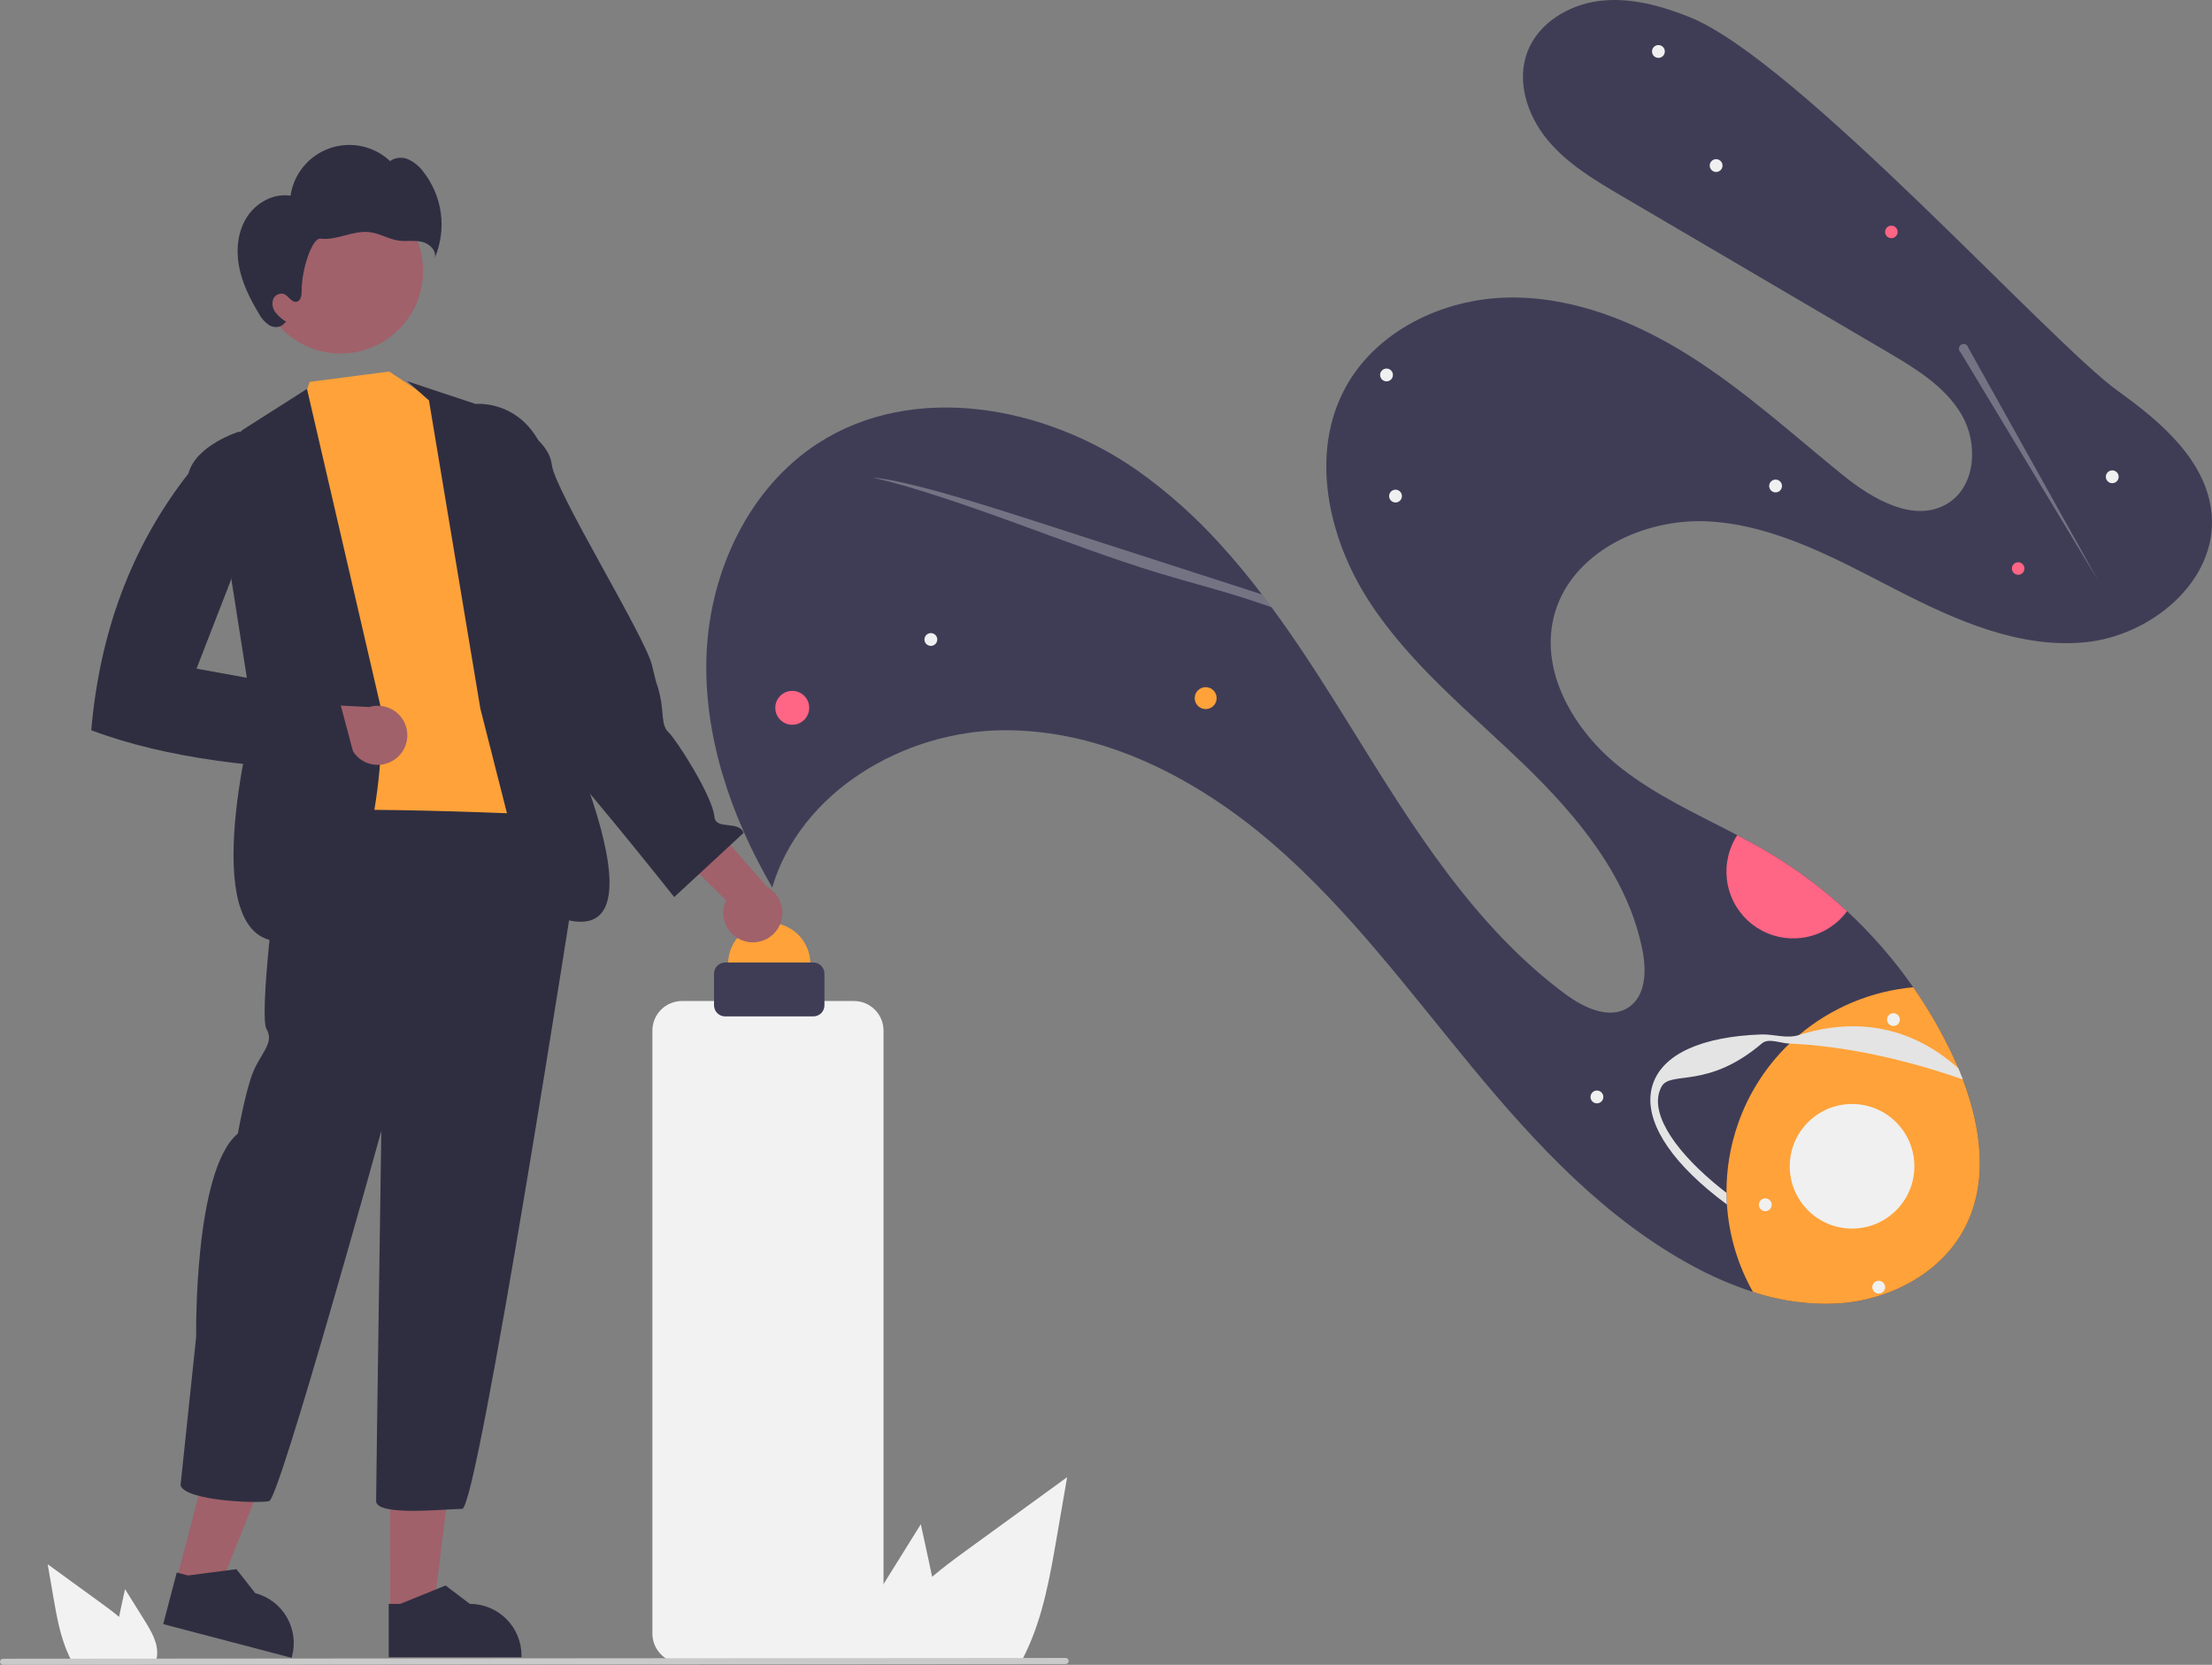 <svg width="275" height="207" viewBox="0 0 275 207" fill="none" xmlns="http://www.w3.org/2000/svg">
<rect x="0" y="0" width="275" height="207" fill="#808080" stroke="none"/>
<g clip-path="url(#clip0_1_310)">
<path d="M101.731 55.096C113.576 47.455 129.891 50.424 141.432 58.519C145.198 61.197 148.657 64.282 151.746 67.718C153.548 69.693 155.256 71.767 156.89 73.912C157.292 74.438 157.693 74.969 158.086 75.506C158.354 75.869 158.621 76.235 158.885 76.603C162.199 81.206 165.236 86.048 168.21 90.847C175.633 102.826 183.25 115.161 194.56 123.571C196.891 125.303 200.142 126.863 202.529 125.209C204.601 123.773 204.69 120.752 204.218 118.277C202.465 109.106 196.142 101.506 189.425 95.018C182.708 88.53 175.271 82.582 170.195 74.742C165.12 66.903 162.801 56.437 167.247 48.226C171.078 41.151 179.322 37.182 187.368 36.997C195.414 36.814 203.231 39.94 210.038 44.232C216.845 48.526 222.83 53.975 229.077 59.049C232.842 62.109 238.099 65.147 242.203 62.555C245.669 60.365 245.939 55.108 243.874 51.568C241.808 48.028 238.121 45.803 234.587 43.728C223.613 37.285 212.639 30.842 201.664 24.399C198.298 22.425 194.857 20.387 192.372 17.375C189.886 14.366 188.506 10.136 189.876 6.481C191.228 2.88 195.004 0.593 198.823 0.116C202.64 -0.361 206.49 0.697 210.061 2.13C223.443 7.502 254.951 42.642 263.349 48.65C268.745 52.508 274.415 57.393 274.96 64.002C275.64 72.231 267.449 79.059 259.228 79.857C251.007 80.657 243.039 77.085 235.694 73.308C228.349 69.53 220.853 65.366 212.608 64.841C204.364 64.317 195.114 68.722 193.159 76.744C191.46 83.724 195.78 90.927 201.409 95.394C205.814 98.891 210.984 101.219 215.978 103.838C217.365 104.563 218.737 105.313 220.076 106.114C223.502 108.169 226.705 110.576 229.633 113.295C232.706 116.145 235.465 119.316 237.862 122.754C239.774 125.493 241.443 128.395 242.849 131.425C243.063 131.888 243.271 132.358 243.473 132.833C243.664 133.288 243.849 133.749 244.025 134.214C246.317 140.25 247.21 147.013 244.282 152.647C241.361 158.266 235.034 161.593 228.717 162.055C225.062 162.272 221.4 161.789 217.928 160.63C215.375 159.801 212.903 158.739 210.544 157.458C199.606 151.59 190.947 142.285 183.039 132.72C175.132 123.155 167.687 113.084 158.301 104.964C148.915 96.843 137.154 90.703 124.739 90.796C112.326 90.888 99.528 98.448 96.003 110.344C90.864 101.493 87.388 91.404 87.847 81.181C88.306 70.959 93.129 60.645 101.731 55.096Z" fill="#3F3D56"/>
<path d="M149.893 88.166C150.646 88.166 151.257 87.556 151.257 86.803C151.257 86.05 150.646 85.44 149.893 85.44C149.139 85.44 148.529 86.05 148.529 86.803C148.529 87.556 149.139 88.166 149.893 88.166Z" fill="#FFA239"/>
<path d="M98.494 90.116C99.659 90.116 100.603 89.172 100.603 88.008C100.603 86.844 99.659 85.9 98.494 85.9C97.33 85.9 96.385 86.844 96.385 88.008C96.385 89.172 97.33 90.116 98.494 90.116Z" fill="#FF6584"/>
<path d="M250.902 71.467C251.332 71.467 251.681 71.118 251.681 70.688C251.681 70.258 251.332 69.91 250.902 69.91C250.472 69.91 250.123 70.258 250.123 70.688C250.123 71.118 250.472 71.467 250.902 71.467Z" fill="#FF6584"/>
<path d="M235.138 29.614C235.568 29.614 235.917 29.266 235.917 28.835C235.917 28.405 235.568 28.057 235.138 28.057C234.708 28.057 234.359 28.405 234.359 28.835C234.359 29.266 234.708 29.614 235.138 29.614Z" fill="#FF6584"/>
<path d="M215.091 105.651C215.312 105.013 215.61 104.404 215.978 103.838C217.365 104.563 218.737 105.312 220.076 106.114C223.502 108.169 226.705 110.576 229.633 113.295C228.455 114.896 226.741 116.021 224.804 116.466C222.866 116.912 220.833 116.648 219.073 115.723C217.314 114.798 215.944 113.274 215.213 111.426C214.483 109.578 214.439 107.529 215.091 105.651Z" fill="#FF6584"/>
<path d="M115.727 80.308C116.167 80.308 116.523 79.952 116.523 79.512C116.523 79.072 116.167 78.716 115.727 78.716C115.286 78.716 114.93 79.072 114.93 79.512C114.93 79.952 115.286 80.308 115.727 80.308Z" fill="#F0F0F0"/>
<path d="M213.352 21.383C213.792 21.383 214.148 21.027 214.148 20.587C214.148 20.147 213.792 19.79 213.352 19.79C212.911 19.79 212.555 20.147 212.555 20.587C212.555 21.027 212.911 21.383 213.352 21.383Z" fill="#F0F0F0"/>
<path d="M206.177 7.197C206.617 7.197 206.974 6.84 206.974 6.4C206.974 5.96 206.617 5.604 206.177 5.604C205.737 5.604 205.38 5.96 205.38 6.4C205.38 6.84 205.737 7.197 206.177 7.197Z" fill="#F0F0F0"/>
<path d="M262.6 60.078C263.04 60.078 263.396 59.721 263.396 59.281C263.396 58.841 263.04 58.485 262.6 58.485C262.159 58.485 261.803 58.841 261.803 59.281C261.803 59.721 262.159 60.078 262.6 60.078Z" fill="#F0F0F0"/>
<path d="M220.744 61.222C221.184 61.222 221.54 60.865 221.54 60.425C221.54 59.986 221.184 59.629 220.744 59.629C220.304 59.629 219.947 59.986 219.947 60.425C219.947 60.865 220.304 61.222 220.744 61.222Z" fill="#F0F0F0"/>
<path d="M198.533 137.186C198.973 137.186 199.329 136.83 199.329 136.39C199.329 135.95 198.973 135.593 198.533 135.593C198.093 135.593 197.736 135.95 197.736 136.39C197.736 136.83 198.093 137.186 198.533 137.186Z" fill="#F0F0F0"/>
<path d="M173.493 62.477C173.933 62.477 174.29 62.121 174.29 61.681C174.29 61.241 173.933 60.885 173.493 60.885C173.053 60.885 172.696 61.241 172.696 61.681C172.696 62.121 173.053 62.477 173.493 62.477Z" fill="#F0F0F0"/>
<path d="M172.375 47.417C172.815 47.417 173.172 47.061 173.172 46.621C173.172 46.181 172.815 45.825 172.375 45.825C171.935 45.825 171.578 46.181 171.578 46.621C171.578 47.061 171.935 47.417 172.375 47.417Z" fill="#F0F0F0"/>
<path d="M216.056 139.777C217.369 135.976 219.568 132.542 222.471 129.757C222.854 129.391 223.248 129.036 223.653 128.694C227.666 125.302 232.627 123.227 237.862 122.754C239.774 125.493 241.443 128.395 242.849 131.425C243.063 131.888 243.271 132.357 243.473 132.833C243.664 133.288 243.849 133.749 244.025 134.214C246.317 140.25 247.21 147.013 244.282 152.647C241.361 158.266 235.034 161.593 228.717 162.054C225.062 162.272 221.4 161.789 217.928 160.63C216.048 157.296 214.942 153.581 214.694 149.761C214.662 149.28 214.647 148.799 214.642 148.316C214.622 145.41 215.1 142.522 216.056 139.777Z" fill="#FFA239"/>
<path d="M205.51 134.731C206.789 131.045 211.577 128.875 218.994 128.619C220.478 128.566 222.11 129.183 223.653 128.694C231.139 126.322 237.93 127.872 243.473 132.833C243.664 133.288 243.85 133.749 244.025 134.214C243.951 134.187 243.877 134.161 243.803 134.135C236.312 131.537 228.876 130.02 222.471 129.757C221.287 129.71 219.876 129.025 219.033 129.742C212.262 135.502 207.682 133.088 206.572 135.099C204.95 138.036 207.827 142.613 213.033 147.02C213.548 147.456 214.085 147.888 214.642 148.316C214.647 148.799 214.663 149.28 214.694 149.761C213.854 149.141 213.058 148.513 212.307 147.878C206.644 143.085 204.23 138.415 205.51 134.731Z" fill="#E4E4E4"/>
<path d="M233.564 160.837C234.004 160.837 234.361 160.481 234.361 160.041C234.361 159.601 234.004 159.244 233.564 159.244C233.124 159.244 232.767 159.601 232.767 160.041C232.767 160.481 233.124 160.837 233.564 160.837Z" fill="#F0F0F0"/>
<path d="M219.466 150.594C219.906 150.594 220.263 150.237 220.263 149.797C220.263 149.358 219.906 149.001 219.466 149.001C219.026 149.001 218.669 149.358 218.669 149.797C218.669 150.237 219.026 150.594 219.466 150.594Z" fill="#F0F0F0"/>
<path d="M230.252 152.758C234.532 152.758 238.001 149.291 238.001 145.013C238.001 140.736 234.532 137.268 230.252 137.268C225.973 137.268 222.504 140.736 222.504 145.013C222.504 149.291 225.973 152.758 230.252 152.758Z" fill="#F0F0F0"/>
<path opacity="0.3" d="M108.509 59.394C110.32 59.479 114.067 60.378 118.126 61.54C122.183 62.703 126.584 64.123 130.929 65.527C138.535 67.983 146.14 70.438 153.745 72.892C154.79 73.229 155.838 73.569 156.89 73.912C157.292 74.438 157.693 74.969 158.086 75.506C157.162 75.18 156.234 74.864 155.309 74.563C151.357 73.279 147.927 72.433 144.092 71.265C138.189 69.469 131.962 67.111 125.923 64.915C119.884 62.717 112.955 60.351 108.509 59.394Z" fill="#F0F0F0"/>
<path opacity="0.3" d="M243.739 43.802L260.846 72.186L244.704 43.238C244.685 43.146 244.645 43.06 244.586 42.986C244.527 42.913 244.452 42.855 244.366 42.817C244.281 42.779 244.187 42.761 244.093 42.767C243.999 42.772 243.908 42.799 243.827 42.847C243.746 42.894 243.678 42.96 243.627 43.039C243.577 43.118 243.546 43.208 243.538 43.302C243.529 43.395 243.543 43.489 243.578 43.576C243.613 43.663 243.668 43.741 243.739 43.802Z" fill="#F0F0F0"/>
<path d="M235.396 127.569C235.836 127.569 236.193 127.212 236.193 126.773C236.193 126.333 235.836 125.976 235.396 125.976C234.956 125.976 234.599 126.333 234.599 126.773C234.599 127.212 234.956 127.569 235.396 127.569Z" fill="#F0F0F0"/>
<path d="M95.633 124.94C98.454 124.94 100.742 122.654 100.742 119.834C100.742 117.014 98.454 114.729 95.633 114.729C92.812 114.729 90.525 117.014 90.525 119.834C90.525 122.654 92.812 124.94 95.633 124.94Z" fill="#FFA239"/>
<path d="M92.607 117.031C92.092 116.89 91.614 116.638 91.207 116.293C90.8 115.948 90.474 115.517 90.251 115.032C90.028 114.547 89.915 114.019 89.918 113.485C89.922 112.951 90.043 112.425 90.272 111.943L81.022 102.841L87.619 101.434L95.391 110.293C96.176 110.732 96.772 111.443 97.068 112.291C97.363 113.14 97.337 114.068 96.993 114.898C96.65 115.729 96.014 116.405 95.206 116.798C94.397 117.191 93.473 117.274 92.607 117.031Z" fill="#A0616A"/>
<path d="M48.381 46.196L53.54 49.595L59.578 51.008C59.578 51.008 64.366 85.216 66.719 87.268C69.073 89.32 67.09 89.515 67.728 92.345C68.365 95.175 69.841 100.966 69.841 100.966C55.507 109.846 42.701 110.931 31.776 102.426C31.605 101.865 31.631 101.263 31.85 100.719C32.069 100.176 32.467 99.723 32.978 99.437C34.825 98.29 30.818 93.796 32.331 92.896C33.843 91.996 31.171 85.266 31.171 85.266L31.637 70.81L30.339 68.593L32.167 54.361L36.882 52.267L38.496 47.484L48.381 46.196Z" fill="#FFA239"/>
<path d="M50.616 47.396L59.122 50.227C59.122 50.227 68.531 49.234 68.912 63.234C69.293 77.233 67.54 84.746 67.54 84.746C67.54 84.746 87.112 124.085 65.911 112.466L59.715 88.083L53.33 49.79L50.616 47.396Z" fill="#2F2E41"/>
<path d="M59.147 78.347L63.558 77.738C63.558 77.738 63.984 84.386 66.095 85.394C68.205 86.401 67.494 86.567 67.743 87.634C67.991 88.701 65.866 91.656 67.538 92.391C69.209 93.126 83.82 111.538 83.82 111.538L92.441 103.56C91.848 101.955 88.997 103.261 88.819 101.56C88.594 98.988 84.081 91.963 83.121 91.062C82.161 90.161 82.54 88.573 82.043 86.44C81.545 84.307 81.89 86.285 81.061 82.73C80.231 79.174 68.99 61.058 68.599 57.775C68.208 54.492 63.632 52.56 63.632 52.56L60.075 53.389L59.147 78.347Z" fill="#2F2E41"/>
<path d="M21.896 196.571L27.088 197.934L34.819 178.563L27.155 176.552L21.896 196.571Z" fill="#A0616A"/>
<path d="M20.29 201.937L36.258 206.128L36.311 205.926C36.744 204.279 36.504 202.527 35.645 201.056C34.785 199.585 33.377 198.516 31.728 198.083L31.728 198.083L29.392 195.105L23.369 195.889L21.975 195.523L20.29 201.937Z" fill="#2F2E41"/>
<path d="M48.515 200.454L53.883 200.453L56.438 179.756L48.514 179.756L48.515 200.454Z" fill="#A0616A"/>
<path d="M48.326 206.051L64.835 206.051V205.842C64.835 204.139 64.158 202.505 62.953 201.301C61.748 200.096 60.114 199.42 58.409 199.419H58.409L55.393 197.133L49.767 199.42L48.326 199.42L48.326 206.051Z" fill="#2F2E41"/>
<path d="M35.087 101.408C33.79 103.028 34.439 108.537 34.439 108.537C34.439 108.537 32.169 126.36 33.142 127.981C34.114 129.601 32.493 130.897 31.521 133.165C30.548 135.434 29.575 140.943 29.575 140.943C24.064 145.48 24.388 166.219 24.388 166.219L22.443 184.69C23.091 186.635 32.169 186.959 33.466 186.635C34.763 186.311 47.407 140.619 47.407 140.619C47.407 140.619 46.759 184.69 46.759 186.635C46.759 188.579 55.513 187.607 57.458 187.607C59.404 187.607 71.724 108.213 71.724 108.213V103.676L70.103 101.408C70.103 101.408 36.384 99.788 35.087 101.408Z" fill="#2F2E41"/>
<path d="M38.165 48.354L30.203 53.424L26.352 56.651L31.46 89.2C31.46 89.2 23.699 118.786 35.93 116.962C48.161 115.138 47.475 88.549 47.475 88.549L38.165 48.354Z" fill="#2F2E41"/>
<path d="M48.818 94.591C48.359 94.864 47.845 95.031 47.314 95.084C46.783 95.136 46.246 95.071 45.742 94.893C45.239 94.716 44.78 94.43 44.399 94.056C44.018 93.683 43.724 93.23 43.536 92.73L30.56 93.043L34.136 87.327L45.91 87.906C46.772 87.647 47.697 87.713 48.513 88.091C49.329 88.47 49.977 89.134 50.336 89.958C50.694 90.782 50.737 91.709 50.458 92.563C50.178 93.417 49.595 94.139 48.818 94.591Z" fill="#A0616A"/>
<path d="M42.345 43.952C48.008 43.952 52.599 39.363 52.599 33.703C52.599 28.042 48.008 23.453 42.345 23.453C36.681 23.453 32.09 28.042 32.09 33.703C32.09 39.363 36.681 43.952 42.345 43.952Z" fill="#A0616A"/>
<path d="M30.713 26.968C31.864 25.188 34.025 24.001 36.12 24.334C36.315 22.998 36.873 21.741 37.733 20.7C38.594 19.659 39.723 18.874 40.999 18.43C42.275 17.986 43.648 17.9 44.969 18.182C46.291 18.465 47.509 19.104 48.492 20.03C48.815 19.802 49.192 19.662 49.585 19.623C49.978 19.584 50.375 19.646 50.737 19.805C51.458 20.133 52.085 20.636 52.562 21.269C53.764 22.767 54.536 24.563 54.798 26.465C55.06 28.368 54.801 30.306 54.048 32.073C54.304 31.143 53.372 30.267 52.429 30.059C51.487 29.85 50.498 30.047 49.543 29.912C48.318 29.737 47.217 29.027 45.99 28.867C44.959 28.733 43.922 28.997 42.917 29.262C41.912 29.527 40.878 29.797 39.845 29.674C38.813 29.552 37.483 33.463 37.501 36.217C37.504 36.739 37.396 37.41 36.886 37.52C36.257 37.657 35.893 36.79 35.295 36.553C35.019 36.474 34.724 36.505 34.47 36.64C34.217 36.775 34.026 37.002 33.937 37.275C33.862 37.552 33.854 37.843 33.914 38.124C33.974 38.405 34.1 38.668 34.282 38.89C34.65 39.331 35.086 39.709 35.575 40.011L35.328 40.216C34.918 40.757 34.068 40.78 33.477 40.446C32.913 40.063 32.455 39.542 32.149 38.933C31.056 37.116 30.097 35.181 29.711 33.096C29.326 31.011 29.562 28.749 30.713 26.968Z" fill="#2F2E41"/>
<path d="M34.334 57.608L29.726 53.661C29.726 53.661 24.345 55.339 23.433 58.867C16.252 68.044 12.385 78.762 11.346 90.795C20.721 94.334 32.2 95.59 44.55 95.901L41.996 86.328L24.436 83.137L34.334 57.608Z" fill="#2F2E41"/>
<path d="M18.007 201.539L15.545 197.585L15.053 199.845C14.967 200.24 14.881 200.642 14.801 201.041C14.102 200.445 13.358 199.892 12.63 199.363C10.395 197.742 8.162 196.118 5.929 194.493L6.628 198.546C7.059 201.041 7.509 203.588 8.575 205.869C8.694 206.128 8.821 206.383 8.959 206.632H19.348C19.431 206.401 19.489 206.161 19.52 205.917C19.523 205.901 19.524 205.885 19.523 205.869C19.686 204.322 18.83 202.863 18.007 201.539Z" fill="#F2F2F2"/>
<path d="M109.819 196.997L114.476 189.517L115.406 193.791C115.569 194.54 115.732 195.301 115.883 196.055C117.206 194.926 118.613 193.882 119.99 192.88C124.218 189.813 128.444 186.742 132.668 183.667L131.346 191.334C130.53 196.055 129.678 200.873 127.661 205.189C127.438 205.678 127.196 206.161 126.936 206.632H107.282C107.124 206.195 107.014 205.741 106.956 205.28C106.951 205.25 106.949 205.22 106.95 205.189C106.641 202.261 108.26 199.502 109.819 196.997Z" fill="#F2F2F2"/>
<path d="M106.165 206.792H84.782C83.807 206.791 82.873 206.403 82.184 205.715C81.495 205.026 81.108 204.092 81.106 203.118V128.135C81.108 127.161 81.495 126.227 82.184 125.539C82.873 124.85 83.807 124.463 84.782 124.461H106.165C107.14 124.463 108.074 124.85 108.763 125.539C109.452 126.227 109.84 127.161 109.841 128.135V203.118C109.84 204.092 109.452 205.026 108.763 205.715C108.074 206.403 107.14 206.791 106.165 206.792Z" fill="#F2F2F2"/>
<path d="M101.116 126.376H90.15C89.784 126.376 89.433 126.23 89.174 125.971C88.915 125.712 88.769 125.361 88.769 124.995V121.056C88.769 120.69 88.915 120.339 89.174 120.08C89.433 119.821 89.784 119.675 90.15 119.675H101.116C101.482 119.675 101.834 119.821 102.093 120.08C102.352 120.339 102.497 120.69 102.498 121.056V124.995C102.497 125.361 102.352 125.712 102.093 125.971C101.834 126.23 101.482 126.376 101.116 126.376Z" fill="#3F3D56"/>
<path d="M132.478 206.902L0.38 207C0.279 207 0.183 206.96 0.112 206.888C0.041 206.817 0.001 206.721 0.001 206.62C0.001 206.52 0.041 206.423 0.112 206.352C0.183 206.281 0.279 206.24 0.38 206.24L132.478 206.142C132.578 206.142 132.675 206.183 132.746 206.254C132.817 206.325 132.857 206.421 132.857 206.522C132.857 206.623 132.817 206.719 132.746 206.79C132.675 206.862 132.578 206.902 132.478 206.902Z" fill="#CACACA"/>
</g>
<defs>
<clipPath id="clip0_1_310">
<rect width="275" height="207" fill="white"/>
</clipPath>
</defs>
</svg>
